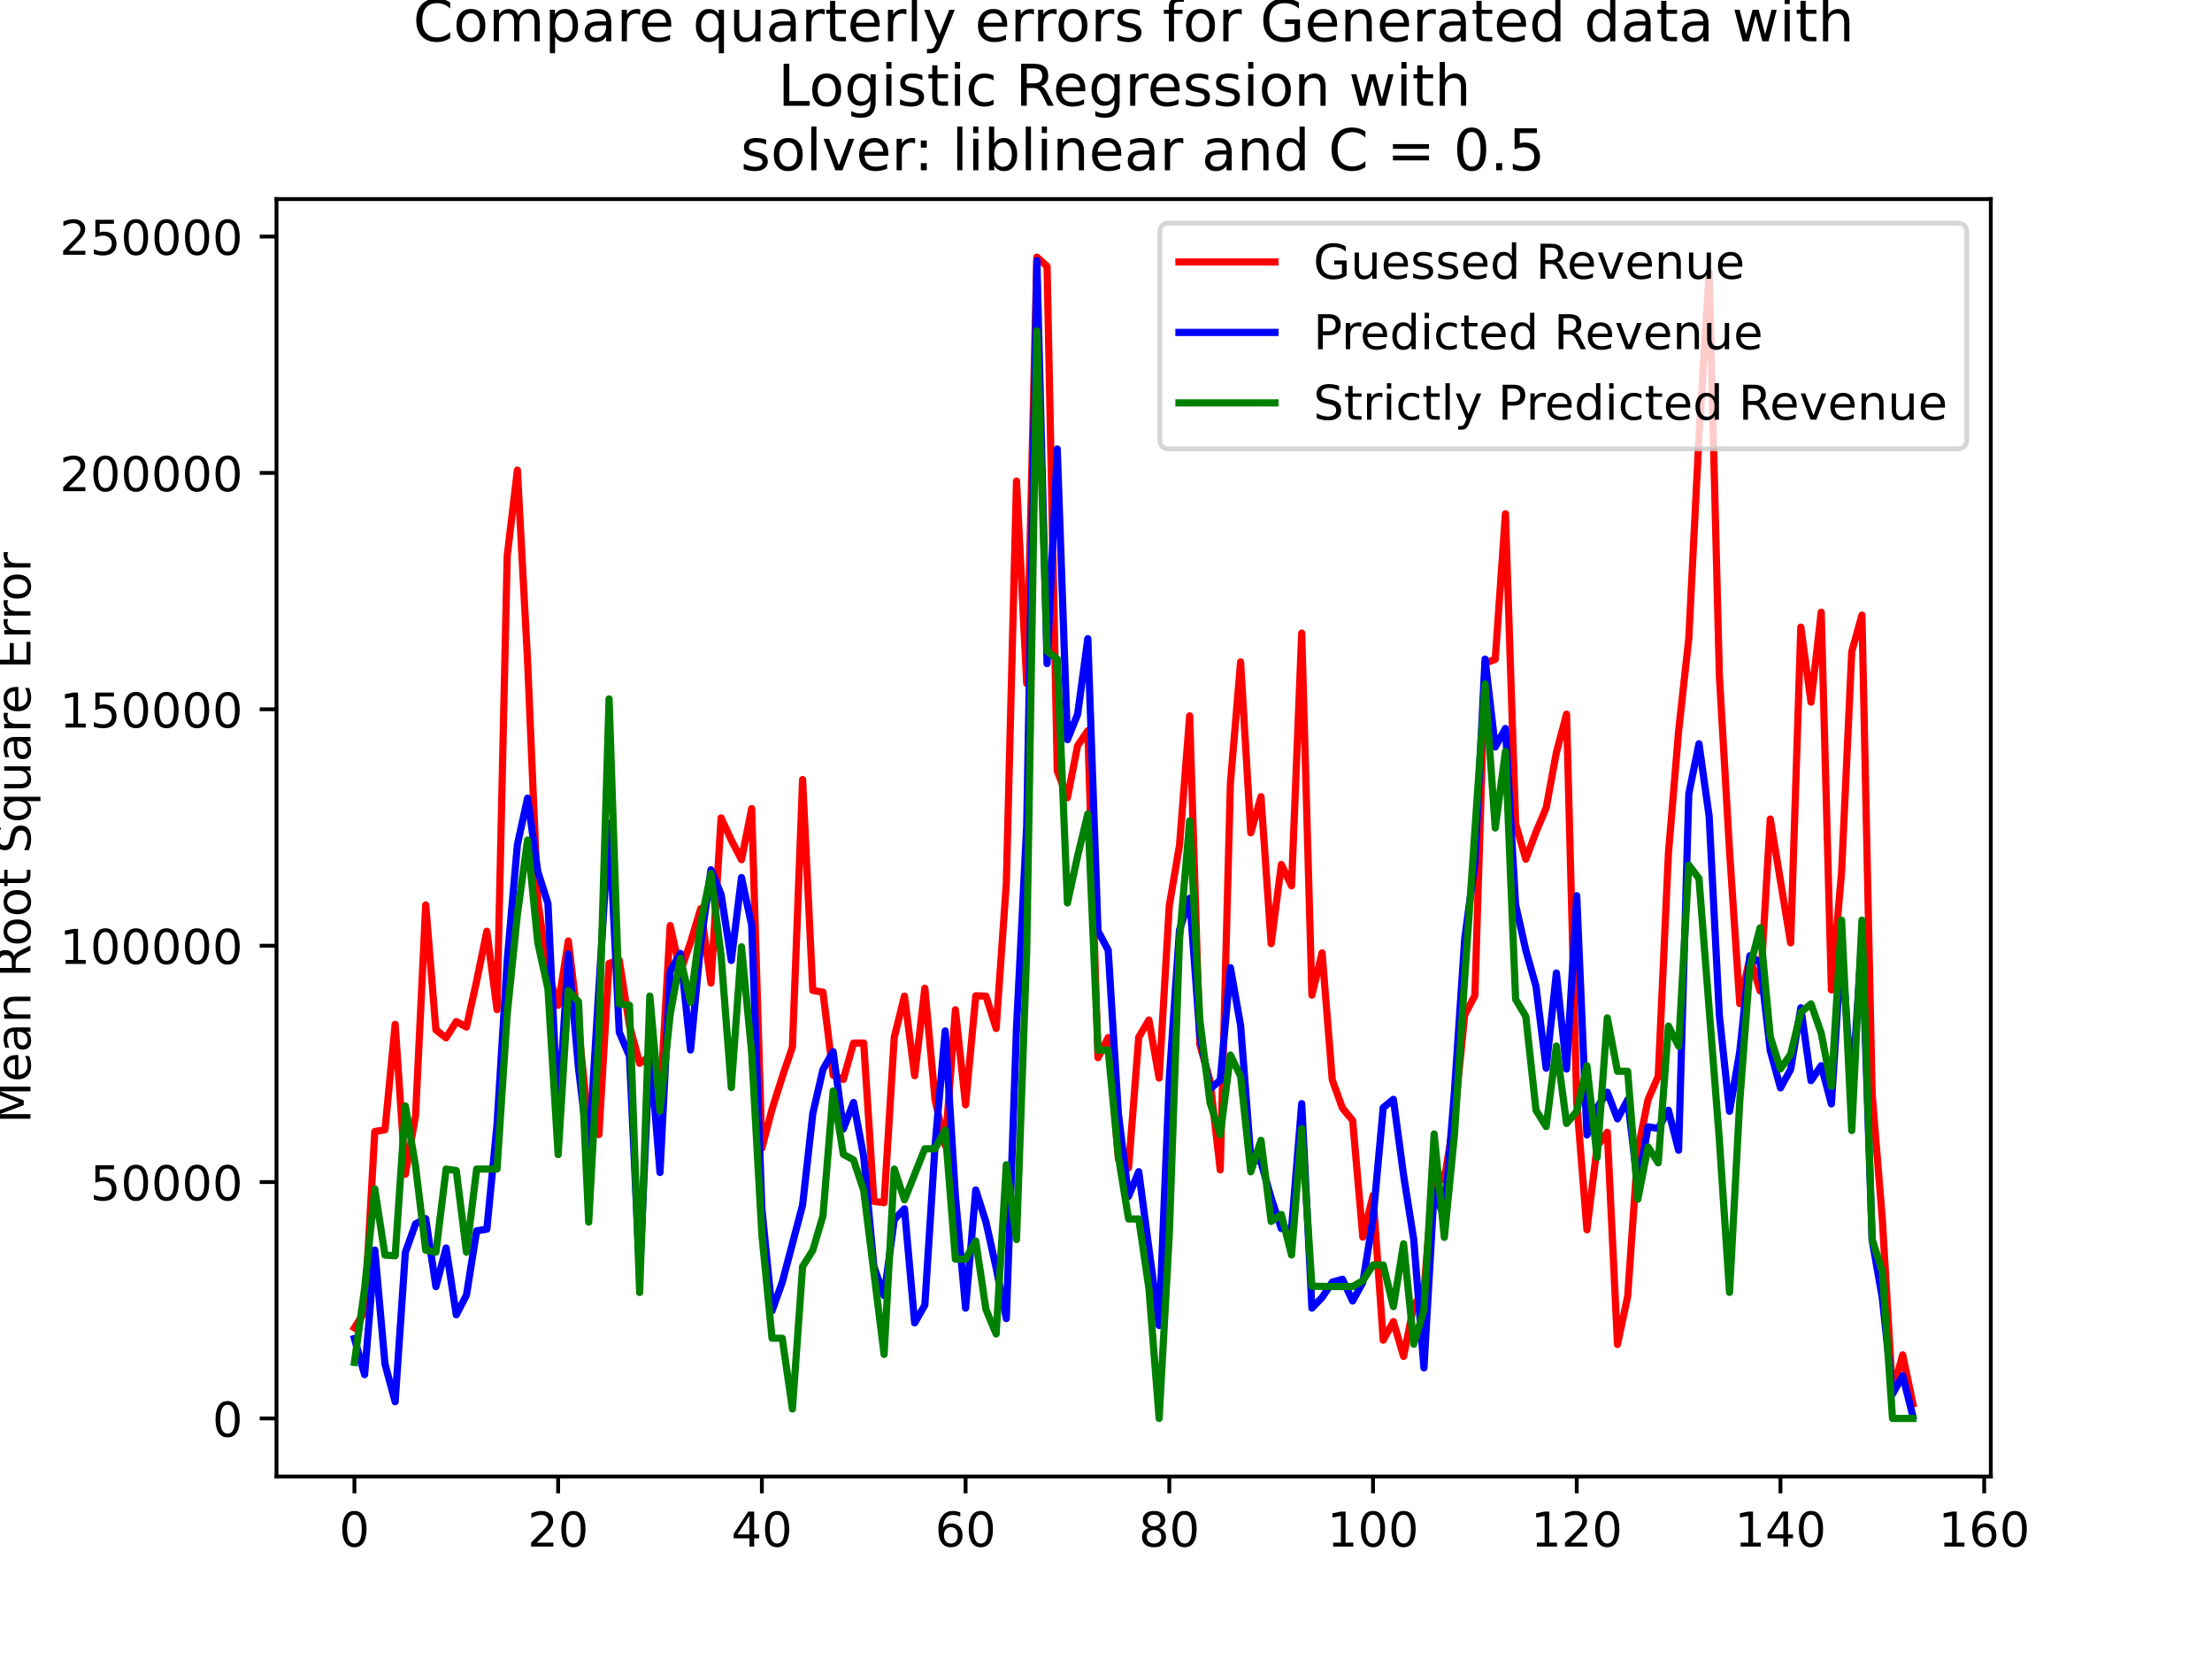 <?xml version="1.0" encoding="utf-8" standalone="no"?>
<!DOCTYPE svg PUBLIC "-//W3C//DTD SVG 1.1//EN"
  "http://www.w3.org/Graphics/SVG/1.1/DTD/svg11.dtd">
<!-- Created with matplotlib (https://matplotlib.org/) -->
<svg height="345.6pt" version="1.1" viewBox="0 0 460.8 345.6" width="460.8pt" xmlns="http://www.w3.org/2000/svg" xmlns:xlink="http://www.w3.org/1999/xlink">
 <defs>
  <style type="text/css">
*{stroke-linecap:butt;stroke-linejoin:round;}
  </style>
 </defs>
 <g id="figure_1">
  <g id="patch_1">
   <path d="M 0 345.6 
L 460.8 345.6 
L 460.8 0 
L 0 0 
z
" style="fill:#ffffff;"/>
  </g>
  <g id="axes_1">
   <g id="patch_2">
    <path d="M 57.6 307.584 
L 414.72 307.584 
L 414.72 41.472 
L 57.6 41.472 
z
" style="fill:#ffffff;"/>
   </g>
   <g id="matplotlib.axis_1">
    <g id="xtick_1">
     <g id="line2d_1">
      <defs>
       <path d="M 0 0 
L 0 3.5 
" id="mf8d9dbe7d7" style="stroke:#000000;stroke-width:0.8;"/>
      </defs>
      <g>
       <use style="stroke:#000000;stroke-width:0.8;" x="73.833" xlink:href="#mf8d9dbe7d7" y="307.584"/>
      </g>
     </g>
     <g id="text_1">
      <!-- 0 -->
      <defs>
       <path d="M 31.781 66.406 
Q 24.172 66.406 20.328 58.906 
Q 16.5 51.422 16.5 36.375 
Q 16.5 21.391 20.328 13.891 
Q 24.172 6.391 31.781 6.391 
Q 39.453 6.391 43.281 13.891 
Q 47.125 21.391 47.125 36.375 
Q 47.125 51.422 43.281 58.906 
Q 39.453 66.406 31.781 66.406 
z
M 31.781 74.219 
Q 44.047 74.219 50.516 64.516 
Q 56.984 54.828 56.984 36.375 
Q 56.984 17.969 50.516 8.266 
Q 44.047 -1.422 31.781 -1.422 
Q 19.531 -1.422 13.062 8.266 
Q 6.594 17.969 6.594 36.375 
Q 6.594 54.828 13.062 64.516 
Q 19.531 74.219 31.781 74.219 
z
" id="DejaVuSans-48"/>
      </defs>
      <g transform="translate(70.651 322.182)scale(0.1 -0.1)">
       <use xlink:href="#DejaVuSans-48"/>
      </g>
     </g>
    </g>
    <g id="xtick_2">
     <g id="line2d_2">
      <g>
       <use style="stroke:#000000;stroke-width:0.8;" x="116.271" xlink:href="#mf8d9dbe7d7" y="307.584"/>
      </g>
     </g>
     <g id="text_2">
      <!-- 20 -->
      <defs>
       <path d="M 19.188 8.297 
L 53.609 8.297 
L 53.609 0 
L 7.328 0 
L 7.328 8.297 
Q 12.938 14.109 22.625 23.891 
Q 32.328 33.688 34.812 36.531 
Q 39.547 41.844 41.422 45.531 
Q 43.312 49.219 43.312 52.781 
Q 43.312 58.594 39.234 62.25 
Q 35.156 65.922 28.609 65.922 
Q 23.969 65.922 18.812 64.312 
Q 13.672 62.703 7.812 59.422 
L 7.812 69.391 
Q 13.766 71.781 18.938 73 
Q 24.125 74.219 28.422 74.219 
Q 39.75 74.219 46.484 68.547 
Q 53.219 62.891 53.219 53.422 
Q 53.219 48.922 51.531 44.891 
Q 49.859 40.875 45.406 35.406 
Q 44.188 33.984 37.641 27.219 
Q 31.109 20.453 19.188 8.297 
z
" id="DejaVuSans-50"/>
      </defs>
      <g transform="translate(109.909 322.182)scale(0.1 -0.1)">
       <use xlink:href="#DejaVuSans-50"/>
       <use x="63.623" xlink:href="#DejaVuSans-48"/>
      </g>
     </g>
    </g>
    <g id="xtick_3">
     <g id="line2d_3">
      <g>
       <use style="stroke:#000000;stroke-width:0.8;" x="158.71" xlink:href="#mf8d9dbe7d7" y="307.584"/>
      </g>
     </g>
     <g id="text_3">
      <!-- 40 -->
      <defs>
       <path d="M 37.797 64.312 
L 12.891 25.391 
L 37.797 25.391 
z
M 35.203 72.906 
L 47.609 72.906 
L 47.609 25.391 
L 58.016 25.391 
L 58.016 17.188 
L 47.609 17.188 
L 47.609 0 
L 37.797 0 
L 37.797 17.188 
L 4.891 17.188 
L 4.891 26.703 
z
" id="DejaVuSans-52"/>
      </defs>
      <g transform="translate(152.347 322.182)scale(0.1 -0.1)">
       <use xlink:href="#DejaVuSans-52"/>
       <use x="63.623" xlink:href="#DejaVuSans-48"/>
      </g>
     </g>
    </g>
    <g id="xtick_4">
     <g id="line2d_4">
      <g>
       <use style="stroke:#000000;stroke-width:0.8;" x="201.148" xlink:href="#mf8d9dbe7d7" y="307.584"/>
      </g>
     </g>
     <g id="text_4">
      <!-- 60 -->
      <defs>
       <path d="M 33.016 40.375 
Q 26.375 40.375 22.484 35.828 
Q 18.609 31.297 18.609 23.391 
Q 18.609 15.531 22.484 10.953 
Q 26.375 6.391 33.016 6.391 
Q 39.656 6.391 43.531 10.953 
Q 47.406 15.531 47.406 23.391 
Q 47.406 31.297 43.531 35.828 
Q 39.656 40.375 33.016 40.375 
z
M 52.594 71.297 
L 52.594 62.312 
Q 48.875 64.062 45.094 64.984 
Q 41.312 65.922 37.594 65.922 
Q 27.828 65.922 22.672 59.328 
Q 17.531 52.734 16.797 39.406 
Q 19.672 43.656 24.016 45.922 
Q 28.375 48.188 33.594 48.188 
Q 44.578 48.188 50.953 41.516 
Q 57.328 34.859 57.328 23.391 
Q 57.328 12.156 50.688 5.359 
Q 44.047 -1.422 33.016 -1.422 
Q 20.359 -1.422 13.672 8.266 
Q 6.984 17.969 6.984 36.375 
Q 6.984 53.656 15.188 63.938 
Q 23.391 74.219 37.203 74.219 
Q 40.922 74.219 44.703 73.484 
Q 48.484 72.75 52.594 71.297 
z
" id="DejaVuSans-54"/>
      </defs>
      <g transform="translate(194.786 322.182)scale(0.1 -0.1)">
       <use xlink:href="#DejaVuSans-54"/>
       <use x="63.623" xlink:href="#DejaVuSans-48"/>
      </g>
     </g>
    </g>
    <g id="xtick_5">
     <g id="line2d_5">
      <g>
       <use style="stroke:#000000;stroke-width:0.8;" x="243.587" xlink:href="#mf8d9dbe7d7" y="307.584"/>
      </g>
     </g>
     <g id="text_5">
      <!-- 80 -->
      <defs>
       <path d="M 31.781 34.625 
Q 24.75 34.625 20.719 30.859 
Q 16.703 27.094 16.703 20.516 
Q 16.703 13.922 20.719 10.156 
Q 24.75 6.391 31.781 6.391 
Q 38.812 6.391 42.859 10.172 
Q 46.922 13.969 46.922 20.516 
Q 46.922 27.094 42.891 30.859 
Q 38.875 34.625 31.781 34.625 
z
M 21.922 38.812 
Q 15.578 40.375 12.031 44.719 
Q 8.5 49.078 8.5 55.328 
Q 8.5 64.062 14.719 69.141 
Q 20.953 74.219 31.781 74.219 
Q 42.672 74.219 48.875 69.141 
Q 55.078 64.062 55.078 55.328 
Q 55.078 49.078 51.531 44.719 
Q 48 40.375 41.703 38.812 
Q 48.828 37.156 52.797 32.312 
Q 56.781 27.484 56.781 20.516 
Q 56.781 9.906 50.312 4.234 
Q 43.844 -1.422 31.781 -1.422 
Q 19.734 -1.422 13.25 4.234 
Q 6.781 9.906 6.781 20.516 
Q 6.781 27.484 10.781 32.312 
Q 14.797 37.156 21.922 38.812 
z
M 18.312 54.391 
Q 18.312 48.734 21.844 45.562 
Q 25.391 42.391 31.781 42.391 
Q 38.141 42.391 41.719 45.562 
Q 45.312 48.734 45.312 54.391 
Q 45.312 60.062 41.719 63.234 
Q 38.141 66.406 31.781 66.406 
Q 25.391 66.406 21.844 63.234 
Q 18.312 60.062 18.312 54.391 
z
" id="DejaVuSans-56"/>
      </defs>
      <g transform="translate(237.224 322.182)scale(0.1 -0.1)">
       <use xlink:href="#DejaVuSans-56"/>
       <use x="63.623" xlink:href="#DejaVuSans-48"/>
      </g>
     </g>
    </g>
    <g id="xtick_6">
     <g id="line2d_6">
      <g>
       <use style="stroke:#000000;stroke-width:0.8;" x="286.025" xlink:href="#mf8d9dbe7d7" y="307.584"/>
      </g>
     </g>
     <g id="text_6">
      <!-- 100 -->
      <defs>
       <path d="M 12.406 8.297 
L 28.516 8.297 
L 28.516 63.922 
L 10.984 60.406 
L 10.984 69.391 
L 28.422 72.906 
L 38.281 72.906 
L 38.281 8.297 
L 54.391 8.297 
L 54.391 0 
L 12.406 0 
z
" id="DejaVuSans-49"/>
      </defs>
      <g transform="translate(276.481 322.182)scale(0.1 -0.1)">
       <use xlink:href="#DejaVuSans-49"/>
       <use x="63.623" xlink:href="#DejaVuSans-48"/>
       <use x="127.246" xlink:href="#DejaVuSans-48"/>
      </g>
     </g>
    </g>
    <g id="xtick_7">
     <g id="line2d_7">
      <g>
       <use style="stroke:#000000;stroke-width:0.8;" x="328.464" xlink:href="#mf8d9dbe7d7" y="307.584"/>
      </g>
     </g>
     <g id="text_7">
      <!-- 120 -->
      <g transform="translate(318.92 322.182)scale(0.1 -0.1)">
       <use xlink:href="#DejaVuSans-49"/>
       <use x="63.623" xlink:href="#DejaVuSans-50"/>
       <use x="127.246" xlink:href="#DejaVuSans-48"/>
      </g>
     </g>
    </g>
    <g id="xtick_8">
     <g id="line2d_8">
      <g>
       <use style="stroke:#000000;stroke-width:0.8;" x="370.902" xlink:href="#mf8d9dbe7d7" y="307.584"/>
      </g>
     </g>
     <g id="text_8">
      <!-- 140 -->
      <g transform="translate(361.358 322.182)scale(0.1 -0.1)">
       <use xlink:href="#DejaVuSans-49"/>
       <use x="63.623" xlink:href="#DejaVuSans-52"/>
       <use x="127.246" xlink:href="#DejaVuSans-48"/>
      </g>
     </g>
    </g>
    <g id="xtick_9">
     <g id="line2d_9">
      <g>
       <use style="stroke:#000000;stroke-width:0.8;" x="413.341" xlink:href="#mf8d9dbe7d7" y="307.584"/>
      </g>
     </g>
     <g id="text_9">
      <!-- 160 -->
      <g transform="translate(403.797 322.182)scale(0.1 -0.1)">
       <use xlink:href="#DejaVuSans-49"/>
       <use x="63.623" xlink:href="#DejaVuSans-54"/>
       <use x="127.246" xlink:href="#DejaVuSans-48"/>
      </g>
     </g>
    </g>
   </g>
   <g id="matplotlib.axis_2">
    <g id="ytick_1">
     <g id="line2d_10">
      <defs>
       <path d="M 0 0 
L -3.5 0 
" id="m0da52c4190" style="stroke:#000000;stroke-width:0.8;"/>
      </defs>
      <g>
       <use style="stroke:#000000;stroke-width:0.8;" x="57.6" xlink:href="#m0da52c4190" y="295.488"/>
      </g>
     </g>
     <g id="text_10">
      <!-- 0 -->
      <g transform="translate(44.237 299.287)scale(0.1 -0.1)">
       <use xlink:href="#DejaVuSans-48"/>
      </g>
     </g>
    </g>
    <g id="ytick_2">
     <g id="line2d_11">
      <g>
       <use style="stroke:#000000;stroke-width:0.8;" x="57.6" xlink:href="#m0da52c4190" y="246.246"/>
      </g>
     </g>
     <g id="text_11">
      <!-- 50000 -->
      <defs>
       <path d="M 10.797 72.906 
L 49.516 72.906 
L 49.516 64.594 
L 19.828 64.594 
L 19.828 46.734 
Q 21.969 47.469 24.109 47.828 
Q 26.266 48.188 28.422 48.188 
Q 40.625 48.188 47.75 41.5 
Q 54.891 34.812 54.891 23.391 
Q 54.891 11.625 47.562 5.094 
Q 40.234 -1.422 26.906 -1.422 
Q 22.312 -1.422 17.547 -0.641 
Q 12.797 0.141 7.719 1.703 
L 7.719 11.625 
Q 12.109 9.234 16.797 8.062 
Q 21.484 6.891 26.703 6.891 
Q 35.156 6.891 40.078 11.328 
Q 45.016 15.766 45.016 23.391 
Q 45.016 31 40.078 35.438 
Q 35.156 39.891 26.703 39.891 
Q 22.75 39.891 18.812 39.016 
Q 14.891 38.141 10.797 36.281 
z
" id="DejaVuSans-53"/>
      </defs>
      <g transform="translate(18.788 250.045)scale(0.1 -0.1)">
       <use xlink:href="#DejaVuSans-53"/>
       <use x="63.623" xlink:href="#DejaVuSans-48"/>
       <use x="127.246" xlink:href="#DejaVuSans-48"/>
       <use x="190.869" xlink:href="#DejaVuSans-48"/>
       <use x="254.492" xlink:href="#DejaVuSans-48"/>
      </g>
     </g>
    </g>
    <g id="ytick_3">
     <g id="line2d_12">
      <g>
       <use style="stroke:#000000;stroke-width:0.8;" x="57.6" xlink:href="#m0da52c4190" y="197.003"/>
      </g>
     </g>
     <g id="text_12">
      <!-- 100000 -->
      <g transform="translate(12.425 200.803)scale(0.1 -0.1)">
       <use xlink:href="#DejaVuSans-49"/>
       <use x="63.623" xlink:href="#DejaVuSans-48"/>
       <use x="127.246" xlink:href="#DejaVuSans-48"/>
       <use x="190.869" xlink:href="#DejaVuSans-48"/>
       <use x="254.492" xlink:href="#DejaVuSans-48"/>
       <use x="318.115" xlink:href="#DejaVuSans-48"/>
      </g>
     </g>
    </g>
    <g id="ytick_4">
     <g id="line2d_13">
      <g>
       <use style="stroke:#000000;stroke-width:0.8;" x="57.6" xlink:href="#m0da52c4190" y="147.761"/>
      </g>
     </g>
     <g id="text_13">
      <!-- 150000 -->
      <g transform="translate(12.425 151.56)scale(0.1 -0.1)">
       <use xlink:href="#DejaVuSans-49"/>
       <use x="63.623" xlink:href="#DejaVuSans-53"/>
       <use x="127.246" xlink:href="#DejaVuSans-48"/>
       <use x="190.869" xlink:href="#DejaVuSans-48"/>
       <use x="254.492" xlink:href="#DejaVuSans-48"/>
       <use x="318.115" xlink:href="#DejaVuSans-48"/>
      </g>
     </g>
    </g>
    <g id="ytick_5">
     <g id="line2d_14">
      <g>
       <use style="stroke:#000000;stroke-width:0.8;" x="57.6" xlink:href="#m0da52c4190" y="98.519"/>
      </g>
     </g>
     <g id="text_14">
      <!-- 200000 -->
      <g transform="translate(12.425 102.318)scale(0.1 -0.1)">
       <use xlink:href="#DejaVuSans-50"/>
       <use x="63.623" xlink:href="#DejaVuSans-48"/>
       <use x="127.246" xlink:href="#DejaVuSans-48"/>
       <use x="190.869" xlink:href="#DejaVuSans-48"/>
       <use x="254.492" xlink:href="#DejaVuSans-48"/>
       <use x="318.115" xlink:href="#DejaVuSans-48"/>
      </g>
     </g>
    </g>
    <g id="ytick_6">
     <g id="line2d_15">
      <g>
       <use style="stroke:#000000;stroke-width:0.8;" x="57.6" xlink:href="#m0da52c4190" y="49.277"/>
      </g>
     </g>
     <g id="text_15">
      <!-- 250000 -->
      <g transform="translate(12.425 53.076)scale(0.1 -0.1)">
       <use xlink:href="#DejaVuSans-50"/>
       <use x="63.623" xlink:href="#DejaVuSans-53"/>
       <use x="127.246" xlink:href="#DejaVuSans-48"/>
       <use x="190.869" xlink:href="#DejaVuSans-48"/>
       <use x="254.492" xlink:href="#DejaVuSans-48"/>
       <use x="318.115" xlink:href="#DejaVuSans-48"/>
      </g>
     </g>
    </g>
    <g id="text_16">
     <!-- Mean Root Square Error -->
     <defs>
      <path d="M 9.812 72.906 
L 24.516 72.906 
L 43.109 23.297 
L 61.812 72.906 
L 76.516 72.906 
L 76.516 0 
L 66.891 0 
L 66.891 64.016 
L 48.094 14.016 
L 38.188 14.016 
L 19.391 64.016 
L 19.391 0 
L 9.812 0 
z
" id="DejaVuSans-77"/>
      <path d="M 56.203 29.594 
L 56.203 25.203 
L 14.891 25.203 
Q 15.484 15.922 20.484 11.062 
Q 25.484 6.203 34.422 6.203 
Q 39.594 6.203 44.453 7.469 
Q 49.312 8.734 54.109 11.281 
L 54.109 2.781 
Q 49.266 0.734 44.188 -0.344 
Q 39.109 -1.422 33.891 -1.422 
Q 20.797 -1.422 13.156 6.188 
Q 5.516 13.812 5.516 26.812 
Q 5.516 40.234 12.766 48.109 
Q 20.016 56 32.328 56 
Q 43.359 56 49.781 48.891 
Q 56.203 41.797 56.203 29.594 
z
M 47.219 32.234 
Q 47.125 39.594 43.094 43.984 
Q 39.062 48.391 32.422 48.391 
Q 24.906 48.391 20.391 44.141 
Q 15.875 39.891 15.188 32.172 
z
" id="DejaVuSans-101"/>
      <path d="M 34.281 27.484 
Q 23.391 27.484 19.188 25 
Q 14.984 22.516 14.984 16.5 
Q 14.984 11.719 18.141 8.906 
Q 21.297 6.109 26.703 6.109 
Q 34.188 6.109 38.703 11.406 
Q 43.219 16.703 43.219 25.484 
L 43.219 27.484 
z
M 52.203 31.203 
L 52.203 0 
L 43.219 0 
L 43.219 8.297 
Q 40.141 3.328 35.547 0.953 
Q 30.953 -1.422 24.312 -1.422 
Q 15.922 -1.422 10.953 3.297 
Q 6 8.016 6 15.922 
Q 6 25.141 12.172 29.828 
Q 18.359 34.516 30.609 34.516 
L 43.219 34.516 
L 43.219 35.406 
Q 43.219 41.609 39.141 45 
Q 35.062 48.391 27.688 48.391 
Q 23 48.391 18.547 47.266 
Q 14.109 46.141 10.016 43.891 
L 10.016 52.203 
Q 14.938 54.109 19.578 55.047 
Q 24.219 56 28.609 56 
Q 40.484 56 46.344 49.844 
Q 52.203 43.703 52.203 31.203 
z
" id="DejaVuSans-97"/>
      <path d="M 54.891 33.016 
L 54.891 0 
L 45.906 0 
L 45.906 32.719 
Q 45.906 40.484 42.875 44.328 
Q 39.844 48.188 33.797 48.188 
Q 26.516 48.188 22.312 43.547 
Q 18.109 38.922 18.109 30.906 
L 18.109 0 
L 9.078 0 
L 9.078 54.688 
L 18.109 54.688 
L 18.109 46.188 
Q 21.344 51.125 25.703 53.562 
Q 30.078 56 35.797 56 
Q 45.219 56 50.047 50.172 
Q 54.891 44.344 54.891 33.016 
z
" id="DejaVuSans-110"/>
      <path id="DejaVuSans-32"/>
      <path d="M 44.391 34.188 
Q 47.562 33.109 50.562 29.594 
Q 53.562 26.078 56.594 19.922 
L 66.609 0 
L 56 0 
L 46.688 18.703 
Q 43.062 26.031 39.672 28.422 
Q 36.281 30.812 30.422 30.812 
L 19.672 30.812 
L 19.672 0 
L 9.812 0 
L 9.812 72.906 
L 32.078 72.906 
Q 44.578 72.906 50.734 67.672 
Q 56.891 62.453 56.891 51.906 
Q 56.891 45.016 53.688 40.469 
Q 50.484 35.938 44.391 34.188 
z
M 19.672 64.797 
L 19.672 38.922 
L 32.078 38.922 
Q 39.203 38.922 42.844 42.219 
Q 46.484 45.516 46.484 51.906 
Q 46.484 58.297 42.844 61.547 
Q 39.203 64.797 32.078 64.797 
z
" id="DejaVuSans-82"/>
      <path d="M 30.609 48.391 
Q 23.391 48.391 19.188 42.75 
Q 14.984 37.109 14.984 27.297 
Q 14.984 17.484 19.156 11.844 
Q 23.344 6.203 30.609 6.203 
Q 37.797 6.203 41.984 11.859 
Q 46.188 17.531 46.188 27.297 
Q 46.188 37.016 41.984 42.703 
Q 37.797 48.391 30.609 48.391 
z
M 30.609 56 
Q 42.328 56 49.016 48.375 
Q 55.719 40.766 55.719 27.297 
Q 55.719 13.875 49.016 6.219 
Q 42.328 -1.422 30.609 -1.422 
Q 18.844 -1.422 12.172 6.219 
Q 5.516 13.875 5.516 27.297 
Q 5.516 40.766 12.172 48.375 
Q 18.844 56 30.609 56 
z
" id="DejaVuSans-111"/>
      <path d="M 18.312 70.219 
L 18.312 54.688 
L 36.812 54.688 
L 36.812 47.703 
L 18.312 47.703 
L 18.312 18.016 
Q 18.312 11.328 20.141 9.422 
Q 21.969 7.516 27.594 7.516 
L 36.812 7.516 
L 36.812 0 
L 27.594 0 
Q 17.188 0 13.234 3.875 
Q 9.281 7.766 9.281 18.016 
L 9.281 47.703 
L 2.688 47.703 
L 2.688 54.688 
L 9.281 54.688 
L 9.281 70.219 
z
" id="DejaVuSans-116"/>
      <path d="M 53.516 70.516 
L 53.516 60.891 
Q 47.906 63.578 42.922 64.891 
Q 37.938 66.219 33.297 66.219 
Q 25.25 66.219 20.875 63.094 
Q 16.5 59.969 16.5 54.203 
Q 16.5 49.359 19.406 46.891 
Q 22.312 44.438 30.422 42.922 
L 36.375 41.703 
Q 47.406 39.594 52.656 34.297 
Q 57.906 29 57.906 20.125 
Q 57.906 9.516 50.797 4.047 
Q 43.703 -1.422 29.984 -1.422 
Q 24.812 -1.422 18.969 -0.25 
Q 13.141 0.922 6.891 3.219 
L 6.891 13.375 
Q 12.891 10.016 18.656 8.297 
Q 24.422 6.594 29.984 6.594 
Q 38.422 6.594 43.016 9.906 
Q 47.609 13.234 47.609 19.391 
Q 47.609 24.75 44.312 27.781 
Q 41.016 30.812 33.5 32.328 
L 27.484 33.5 
Q 16.453 35.688 11.516 40.375 
Q 6.594 45.062 6.594 53.422 
Q 6.594 63.094 13.406 68.656 
Q 20.219 74.219 32.172 74.219 
Q 37.312 74.219 42.625 73.281 
Q 47.953 72.359 53.516 70.516 
z
" id="DejaVuSans-83"/>
      <path d="M 14.797 27.297 
Q 14.797 17.391 18.875 11.75 
Q 22.953 6.109 30.078 6.109 
Q 37.203 6.109 41.297 11.75 
Q 45.406 17.391 45.406 27.297 
Q 45.406 37.203 41.297 42.844 
Q 37.203 48.484 30.078 48.484 
Q 22.953 48.484 18.875 42.844 
Q 14.797 37.203 14.797 27.297 
z
M 45.406 8.203 
Q 42.578 3.328 38.25 0.953 
Q 33.938 -1.422 27.875 -1.422 
Q 17.969 -1.422 11.734 6.484 
Q 5.516 14.406 5.516 27.297 
Q 5.516 40.188 11.734 48.094 
Q 17.969 56 27.875 56 
Q 33.938 56 38.25 53.625 
Q 42.578 51.266 45.406 46.391 
L 45.406 54.688 
L 54.391 54.688 
L 54.391 -20.797 
L 45.406 -20.797 
z
" id="DejaVuSans-113"/>
      <path d="M 8.5 21.578 
L 8.5 54.688 
L 17.484 54.688 
L 17.484 21.922 
Q 17.484 14.156 20.5 10.266 
Q 23.531 6.391 29.594 6.391 
Q 36.859 6.391 41.078 11.031 
Q 45.312 15.672 45.312 23.688 
L 45.312 54.688 
L 54.297 54.688 
L 54.297 0 
L 45.312 0 
L 45.312 8.406 
Q 42.047 3.422 37.719 1 
Q 33.406 -1.422 27.688 -1.422 
Q 18.266 -1.422 13.375 4.438 
Q 8.5 10.297 8.5 21.578 
z
M 31.109 56 
z
" id="DejaVuSans-117"/>
      <path d="M 41.109 46.297 
Q 39.594 47.172 37.812 47.578 
Q 36.031 48 33.891 48 
Q 26.266 48 22.188 43.047 
Q 18.109 38.094 18.109 28.812 
L 18.109 0 
L 9.078 0 
L 9.078 54.688 
L 18.109 54.688 
L 18.109 46.188 
Q 20.953 51.172 25.484 53.578 
Q 30.031 56 36.531 56 
Q 37.453 56 38.578 55.875 
Q 39.703 55.766 41.062 55.516 
z
" id="DejaVuSans-114"/>
      <path d="M 9.812 72.906 
L 55.906 72.906 
L 55.906 64.594 
L 19.672 64.594 
L 19.672 43.016 
L 54.391 43.016 
L 54.391 34.719 
L 19.672 34.719 
L 19.672 8.297 
L 56.781 8.297 
L 56.781 0 
L 9.812 0 
z
" id="DejaVuSans-69"/>
     </defs>
     <g transform="translate(6.345 234.033)rotate(-90)scale(0.1 -0.1)">
      <use xlink:href="#DejaVuSans-77"/>
      <use x="86.279" xlink:href="#DejaVuSans-101"/>
      <use x="147.803" xlink:href="#DejaVuSans-97"/>
      <use x="209.082" xlink:href="#DejaVuSans-110"/>
      <use x="272.461" xlink:href="#DejaVuSans-32"/>
      <use x="304.248" xlink:href="#DejaVuSans-82"/>
      <use x="369.23" xlink:href="#DejaVuSans-111"/>
      <use x="430.412" xlink:href="#DejaVuSans-111"/>
      <use x="491.594" xlink:href="#DejaVuSans-116"/>
      <use x="530.803" xlink:href="#DejaVuSans-32"/>
      <use x="562.59" xlink:href="#DejaVuSans-83"/>
      <use x="626.066" xlink:href="#DejaVuSans-113"/>
      <use x="689.543" xlink:href="#DejaVuSans-117"/>
      <use x="752.922" xlink:href="#DejaVuSans-97"/>
      <use x="814.201" xlink:href="#DejaVuSans-114"/>
      <use x="853.064" xlink:href="#DejaVuSans-101"/>
      <use x="914.588" xlink:href="#DejaVuSans-32"/>
      <use x="946.375" xlink:href="#DejaVuSans-69"/>
      <use x="1009.559" xlink:href="#DejaVuSans-114"/>
      <use x="1048.922" xlink:href="#DejaVuSans-114"/>
      <use x="1087.785" xlink:href="#DejaVuSans-111"/>
      <use x="1148.967" xlink:href="#DejaVuSans-114"/>
     </g>
    </g>
   </g>
   <g id="line2d_16">
    <path clip-path="url(#p87fc997dcc)" d="M 73.833 276.618 
L 75.955 273.265 
L 78.077 235.718 
L 80.199 235.348 
L 82.32 213.386 
L 84.442 244.621 
L 86.564 232.482 
L 88.686 188.514 
L 90.808 214.547 
L 92.93 216.208 
L 95.052 212.813 
L 97.174 213.954 
L 99.296 204.343 
L 101.418 194.005 
L 103.54 210.333 
L 105.662 115.783 
L 107.784 97.943 
L 109.905 137.713 
L 112.027 187.593 
L 114.149 202.701 
L 116.271 209.417 
L 118.393 196.017 
L 120.515 213.846 
L 122.637 235.032 
L 124.759 236.353 
L 126.881 200.692 
L 129.003 200.032 
L 131.125 213.611 
L 133.247 221.509 
L 135.369 220.078 
L 137.49 229.787 
L 139.612 192.818 
L 141.734 202.415 
L 143.856 196.294 
L 145.978 189.271 
L 148.1 204.787 
L 150.222 170.368 
L 152.344 175.002 
L 154.466 179.092 
L 156.588 168.445 
L 158.71 239.187 
L 160.832 231.076 
L 162.954 224.361 
L 165.076 218.115 
L 167.197 162.394 
L 169.319 206.325 
L 171.441 206.688 
L 173.563 223.99 
L 175.685 224.865 
L 177.807 217.29 
L 179.929 217.275 
L 182.051 250.272 
L 184.173 250.535 
L 186.295 216.075 
L 188.417 207.502 
L 190.539 224.089 
L 192.661 205.865 
L 194.782 229.048 
L 196.904 238.653 
L 199.026 210.345 
L 201.148 230.16 
L 203.27 207.443 
L 205.392 207.512 
L 207.514 214.245 
L 209.636 184 
L 211.758 100.203 
L 213.88 142.354 
L 216.002 53.568 
L 218.124 55.481 
L 220.246 160.591 
L 222.367 166.181 
L 224.489 155.325 
L 226.611 152.229 
L 228.733 220.326 
L 230.855 216.142 
L 232.977 241.461 
L 235.099 243.283 
L 237.221 216.06 
L 239.343 212.485 
L 241.465 224.586 
L 243.587 188.64 
L 245.709 176.117 
L 247.831 149.123 
L 249.953 217.603 
L 252.074 225.177 
L 254.196 243.706 
L 256.318 163.139 
L 258.44 137.89 
L 260.562 173.49 
L 262.684 165.969 
L 264.806 196.582 
L 266.928 180.082 
L 269.05 184.541 
L 271.172 131.884 
L 273.294 207.303 
L 275.416 198.499 
L 277.538 224.963 
L 279.659 230.848 
L 281.781 233.405 
L 283.903 257.721 
L 286.025 249.043 
L 288.147 279.19 
L 290.269 275.316 
L 292.391 282.567 
L 294.513 271.98 
L 296.635 268.881 
L 298.757 243.373 
L 300.879 245.793 
L 303.001 232.555 
L 305.123 211.43 
L 307.244 207.39 
L 309.366 138.115 
L 311.488 137.368 
L 313.61 107.025 
L 315.732 171.603 
L 317.854 178.991 
L 319.976 173.341 
L 322.098 168.292 
L 324.22 156.764 
L 326.342 148.771 
L 328.464 229.649 
L 330.586 256.181 
L 332.708 238.822 
L 334.83 235.875 
L 336.951 280.078 
L 339.073 270.054 
L 341.195 239.577 
L 343.317 229.08 
L 345.439 224.195 
L 347.561 177.847 
L 349.683 152.351 
L 351.805 133.013 
L 353.927 90.97 
L 356.049 56.66 
L 358.171 140.631 
L 360.293 177.223 
L 362.415 209.071 
L 364.536 199.526 
L 366.658 206.42 
L 368.78 170.618 
L 373.024 196.413 
L 375.146 130.64 
L 377.268 146.269 
L 379.39 127.529 
L 381.512 206.223 
L 383.634 181.704 
L 385.756 135.761 
L 387.878 128.143 
L 390 227.832 
L 392.121 253.98 
L 394.243 290.055 
L 396.365 282.242 
L 398.487 292.435 
L 398.487 292.435 
" style="fill:none;stroke:#ff0000;stroke-linecap:square;stroke-width:1.5;"/>
   </g>
   <g id="line2d_17">
    <path clip-path="url(#p87fc997dcc)" d="M 73.833 278.834 
L 75.955 286.361 
L 78.077 260.405 
L 80.199 284.134 
L 82.32 292.003 
L 84.442 260.906 
L 86.564 254.949 
L 88.686 253.867 
L 90.808 268.033 
L 92.93 259.984 
L 95.052 273.899 
L 97.174 269.772 
L 99.296 256.41 
L 101.418 256.059 
L 103.54 234.277 
L 105.662 200.1 
L 107.784 175.937 
L 109.905 166.263 
L 112.027 181.521 
L 114.149 188.22 
L 116.271 233.022 
L 118.393 198.763 
L 120.515 222.544 
L 122.637 240.34 
L 126.881 171.507 
L 129.003 215.026 
L 131.125 219.985 
L 133.247 265.54 
L 135.369 218.146 
L 137.49 244.25 
L 139.612 202.303 
L 141.734 198.615 
L 143.856 218.734 
L 145.978 196.522 
L 148.1 181.189 
L 150.222 186.34 
L 152.344 200.08 
L 154.466 182.815 
L 156.588 192.721 
L 158.71 251.738 
L 160.832 273.076 
L 162.954 267.132 
L 167.197 251.022 
L 169.319 231.985 
L 171.441 222.768 
L 173.563 219.074 
L 175.685 235.178 
L 177.807 229.667 
L 179.929 240.959 
L 182.051 263.905 
L 184.173 269.899 
L 186.295 254.057 
L 188.417 251.824 
L 190.539 275.583 
L 192.661 271.88 
L 194.782 238.691 
L 196.904 214.759 
L 199.026 249.118 
L 201.148 272.511 
L 203.27 247.895 
L 205.392 254.576 
L 207.514 264.112 
L 209.636 274.681 
L 211.758 214.052 
L 213.88 172.044 
L 216.002 54.289 
L 218.124 138.247 
L 220.246 93.529 
L 222.367 154.087 
L 224.489 148.802 
L 226.611 133.048 
L 228.733 193.952 
L 230.855 197.935 
L 232.977 231.989 
L 235.099 249.228 
L 237.221 244.085 
L 241.465 276.129 
L 243.587 224.634 
L 245.709 193.753 
L 247.831 187.117 
L 249.953 215.786 
L 252.074 226.852 
L 254.196 225.026 
L 256.318 201.581 
L 258.44 213.619 
L 260.562 241.099 
L 262.684 242.07 
L 264.806 249.574 
L 266.928 255.936 
L 269.05 255.97 
L 271.172 229.902 
L 273.294 272.508 
L 275.416 270.285 
L 277.538 267.091 
L 279.659 266.486 
L 281.781 271.022 
L 283.903 267.133 
L 286.025 253.951 
L 288.147 230.752 
L 290.269 229.011 
L 292.391 244.829 
L 294.513 258.273 
L 296.635 284.955 
L 298.757 248.096 
L 300.879 253.633 
L 303.001 227.166 
L 305.123 195.62 
L 307.244 179.734 
L 309.366 137.302 
L 311.488 155.61 
L 313.61 151.754 
L 315.732 188.488 
L 317.854 197.934 
L 319.976 205.476 
L 322.098 222.53 
L 324.22 202.687 
L 326.342 222.704 
L 328.464 186.587 
L 330.586 236.43 
L 332.708 230.732 
L 334.83 227.531 
L 336.951 233.079 
L 339.073 229.119 
L 341.195 247.083 
L 343.317 234.734 
L 345.439 235.059 
L 347.561 231.289 
L 349.683 239.605 
L 351.805 165.378 
L 353.927 154.942 
L 356.049 170.059 
L 358.171 211.492 
L 360.293 231.501 
L 362.415 219.137 
L 364.536 199.084 
L 366.658 200.532 
L 368.78 218.854 
L 370.902 226.631 
L 373.024 222.782 
L 375.146 209.941 
L 377.268 225.12 
L 379.39 221.999 
L 381.512 229.966 
L 383.634 196.848 
L 385.756 227.747 
L 387.878 195.433 
L 390 258.321 
L 392.121 270.411 
L 394.243 290.423 
L 396.365 286.59 
L 398.487 295.009 
L 398.487 295.009 
" style="fill:none;stroke:#0000ff;stroke-linecap:square;stroke-width:1.5;"/>
   </g>
   <g id="line2d_18">
    <path clip-path="url(#p87fc997dcc)" d="M 73.833 283.818 
L 75.955 268.405 
L 78.077 247.674 
L 80.199 261.462 
L 82.32 261.609 
L 84.442 230.39 
L 86.564 242.897 
L 88.686 260.427 
L 90.808 260.854 
L 92.93 243.537 
L 95.052 243.849 
L 97.174 260.854 
L 99.296 243.537 
L 103.54 243.537 
L 105.662 211.185 
L 107.784 190.454 
L 109.905 174.992 
L 112.027 196.363 
L 114.149 206.015 
L 116.271 240.534 
L 118.393 206.359 
L 120.515 208.69 
L 122.637 254.584 
L 124.759 215.469 
L 126.881 145.594 
L 129.003 209.117 
L 131.125 209.412 
L 133.247 269.242 
L 135.369 207.492 
L 137.49 231.44 
L 139.612 211.349 
L 141.734 199.63 
L 143.856 208.822 
L 145.978 192.21 
L 148.1 181.968 
L 150.222 199.17 
L 152.344 226.549 
L 154.466 197.233 
L 156.588 219.327 
L 158.71 257.153 
L 160.832 278.778 
L 162.954 278.778 
L 165.076 293.518 
L 167.197 263.842 
L 169.319 260.46 
L 171.441 253.271 
L 173.563 227.271 
L 175.685 240.468 
L 177.807 241.617 
L 179.929 248.051 
L 184.173 282.143 
L 186.295 243.537 
L 188.417 249.939 
L 192.661 239.303 
L 194.782 239.303 
L 196.904 235.412 
L 199.026 262.299 
L 201.148 262.299 
L 203.27 258.523 
L 205.392 272.771 
L 207.514 277.892 
L 209.636 242.635 
L 211.758 258.212 
L 213.88 198.251 
L 216.002 68.924 
L 218.124 135.648 
L 220.246 137.273 
L 222.367 188.107 
L 224.489 178.324 
L 226.611 169.559 
L 228.733 218.736 
L 230.855 218.736 
L 232.977 240.928 
L 235.099 253.928 
L 237.221 253.928 
L 239.343 268.405 
L 241.465 295.488 
L 243.587 257.177 
L 245.709 195.822 
L 247.831 171.003 
L 249.953 212.498 
L 252.074 229.7 
L 254.196 236.397 
L 256.318 219.786 
L 258.44 224.218 
L 260.562 244.112 
L 262.684 237.546 
L 264.806 254.453 
L 266.928 253.008 
L 269.05 261.437 
L 271.172 235.117 
L 273.294 267.945 
L 277.538 268.011 
L 281.781 268.011 
L 283.903 266.796 
L 286.025 263.513 
L 288.147 263.513 
L 290.269 272.196 
L 292.391 259.098 
L 294.513 280.026 
L 296.635 272.902 
L 298.757 236.233 
L 300.879 257.768 
L 303.001 236.233 
L 305.123 203.733 
L 309.366 142.476 
L 311.488 172.481 
L 313.61 156.526 
L 315.732 208.165 
L 317.854 211.743 
L 319.976 231.276 
L 322.098 234.69 
L 324.22 217.915 
L 326.342 234.034 
L 328.464 231.522 
L 330.586 222.018 
L 332.708 241.125 
L 334.83 212.039 
L 336.951 223.167 
L 339.073 223.167 
L 341.195 249.824 
L 343.317 238.925 
L 345.439 242.241 
L 347.561 213.746 
L 349.683 217.931 
L 351.805 180.212 
L 353.927 183.019 
L 358.171 237.415 
L 360.293 269.225 
L 362.415 229.536 
L 364.536 201.468 
L 366.658 193.294 
L 368.78 215.945 
L 370.902 222.675 
L 373.024 219.622 
L 375.146 210.89 
L 377.268 209.117 
L 379.39 215.223 
L 381.512 226.286 
L 383.634 191.685 
L 385.756 235.511 
L 387.878 191.685 
L 390 258.195 
L 392.121 264.826 
L 394.243 295.488 
L 398.487 295.488 
L 398.487 295.488 
" style="fill:none;stroke:#008000;stroke-linecap:square;stroke-width:1.5;"/>
   </g>
   <g id="patch_3">
    <path d="M 57.6 307.584 
L 57.6 41.472 
" style="fill:none;stroke:#000000;stroke-linecap:square;stroke-linejoin:miter;stroke-width:0.8;"/>
   </g>
   <g id="patch_4">
    <path d="M 414.72 307.584 
L 414.72 41.472 
" style="fill:none;stroke:#000000;stroke-linecap:square;stroke-linejoin:miter;stroke-width:0.8;"/>
   </g>
   <g id="patch_5">
    <path d="M 57.6 307.584 
L 414.72 307.584 
" style="fill:none;stroke:#000000;stroke-linecap:square;stroke-linejoin:miter;stroke-width:0.8;"/>
   </g>
   <g id="patch_6">
    <path d="M 57.6 41.472 
L 414.72 41.472 
" style="fill:none;stroke:#000000;stroke-linecap:square;stroke-linejoin:miter;stroke-width:0.8;"/>
   </g>
   <g id="text_17">
    <!-- Compare quarterly errors for Generated data with -->
    <defs>
     <path d="M 64.406 67.281 
L 64.406 56.891 
Q 59.422 61.531 53.781 63.812 
Q 48.141 66.109 41.797 66.109 
Q 29.297 66.109 22.656 58.469 
Q 16.016 50.828 16.016 36.375 
Q 16.016 21.969 22.656 14.328 
Q 29.297 6.688 41.797 6.688 
Q 48.141 6.688 53.781 8.984 
Q 59.422 11.281 64.406 15.922 
L 64.406 5.609 
Q 59.234 2.094 53.438 0.328 
Q 47.656 -1.422 41.219 -1.422 
Q 24.656 -1.422 15.125 8.703 
Q 5.609 18.844 5.609 36.375 
Q 5.609 53.953 15.125 64.078 
Q 24.656 74.219 41.219 74.219 
Q 47.75 74.219 53.531 72.484 
Q 59.328 70.75 64.406 67.281 
z
" id="DejaVuSans-67"/>
     <path d="M 52 44.188 
Q 55.375 50.25 60.062 53.125 
Q 64.75 56 71.094 56 
Q 79.641 56 84.281 50.016 
Q 88.922 44.047 88.922 33.016 
L 88.922 0 
L 79.891 0 
L 79.891 32.719 
Q 79.891 40.578 77.094 44.375 
Q 74.312 48.188 68.609 48.188 
Q 61.625 48.188 57.562 43.547 
Q 53.516 38.922 53.516 30.906 
L 53.516 0 
L 44.484 0 
L 44.484 32.719 
Q 44.484 40.625 41.703 44.406 
Q 38.922 48.188 33.109 48.188 
Q 26.219 48.188 22.156 43.531 
Q 18.109 38.875 18.109 30.906 
L 18.109 0 
L 9.078 0 
L 9.078 54.688 
L 18.109 54.688 
L 18.109 46.188 
Q 21.188 51.219 25.484 53.609 
Q 29.781 56 35.688 56 
Q 41.656 56 45.828 52.969 
Q 50 49.953 52 44.188 
z
" id="DejaVuSans-109"/>
     <path d="M 18.109 8.203 
L 18.109 -20.797 
L 9.078 -20.797 
L 9.078 54.688 
L 18.109 54.688 
L 18.109 46.391 
Q 20.953 51.266 25.266 53.625 
Q 29.594 56 35.594 56 
Q 45.562 56 51.781 48.094 
Q 58.016 40.188 58.016 27.297 
Q 58.016 14.406 51.781 6.484 
Q 45.562 -1.422 35.594 -1.422 
Q 29.594 -1.422 25.266 0.953 
Q 20.953 3.328 18.109 8.203 
z
M 48.688 27.297 
Q 48.688 37.203 44.609 42.844 
Q 40.531 48.484 33.406 48.484 
Q 26.266 48.484 22.188 42.844 
Q 18.109 37.203 18.109 27.297 
Q 18.109 17.391 22.188 11.75 
Q 26.266 6.109 33.406 6.109 
Q 40.531 6.109 44.609 11.75 
Q 48.688 17.391 48.688 27.297 
z
" id="DejaVuSans-112"/>
     <path d="M 9.422 75.984 
L 18.406 75.984 
L 18.406 0 
L 9.422 0 
z
" id="DejaVuSans-108"/>
     <path d="M 32.172 -5.078 
Q 28.375 -14.844 24.75 -17.812 
Q 21.141 -20.797 15.094 -20.797 
L 7.906 -20.797 
L 7.906 -13.281 
L 13.188 -13.281 
Q 16.891 -13.281 18.938 -11.516 
Q 21 -9.766 23.484 -3.219 
L 25.094 0.875 
L 2.984 54.688 
L 12.5 54.688 
L 29.594 11.922 
L 46.688 54.688 
L 56.203 54.688 
z
" id="DejaVuSans-121"/>
     <path d="M 44.281 53.078 
L 44.281 44.578 
Q 40.484 46.531 36.375 47.5 
Q 32.281 48.484 27.875 48.484 
Q 21.188 48.484 17.844 46.438 
Q 14.5 44.391 14.5 40.281 
Q 14.5 37.156 16.891 35.375 
Q 19.281 33.594 26.516 31.984 
L 29.594 31.297 
Q 39.156 29.25 43.188 25.516 
Q 47.219 21.781 47.219 15.094 
Q 47.219 7.469 41.188 3.016 
Q 35.156 -1.422 24.609 -1.422 
Q 20.219 -1.422 15.453 -0.562 
Q 10.688 0.297 5.422 2 
L 5.422 11.281 
Q 10.406 8.688 15.234 7.391 
Q 20.062 6.109 24.812 6.109 
Q 31.156 6.109 34.562 8.281 
Q 37.984 10.453 37.984 14.406 
Q 37.984 18.062 35.516 20.016 
Q 33.062 21.969 24.703 23.781 
L 21.578 24.516 
Q 13.234 26.266 9.516 29.906 
Q 5.812 33.547 5.812 39.891 
Q 5.812 47.609 11.281 51.797 
Q 16.75 56 26.812 56 
Q 31.781 56 36.172 55.266 
Q 40.578 54.547 44.281 53.078 
z
" id="DejaVuSans-115"/>
     <path d="M 37.109 75.984 
L 37.109 68.5 
L 28.516 68.5 
Q 23.688 68.5 21.797 66.547 
Q 19.922 64.594 19.922 59.516 
L 19.922 54.688 
L 34.719 54.688 
L 34.719 47.703 
L 19.922 47.703 
L 19.922 0 
L 10.891 0 
L 10.891 47.703 
L 2.297 47.703 
L 2.297 54.688 
L 10.891 54.688 
L 10.891 58.5 
Q 10.891 67.625 15.141 71.797 
Q 19.391 75.984 28.609 75.984 
z
" id="DejaVuSans-102"/>
     <path d="M 59.516 10.406 
L 59.516 29.984 
L 43.406 29.984 
L 43.406 38.094 
L 69.281 38.094 
L 69.281 6.781 
Q 63.578 2.734 56.688 0.656 
Q 49.812 -1.422 42 -1.422 
Q 24.906 -1.422 15.25 8.562 
Q 5.609 18.562 5.609 36.375 
Q 5.609 54.25 15.25 64.234 
Q 24.906 74.219 42 74.219 
Q 49.125 74.219 55.547 72.453 
Q 61.969 70.703 67.391 67.281 
L 67.391 56.781 
Q 61.922 61.422 55.766 63.766 
Q 49.609 66.109 42.828 66.109 
Q 29.438 66.109 22.719 58.641 
Q 16.016 51.172 16.016 36.375 
Q 16.016 21.625 22.719 14.156 
Q 29.438 6.688 42.828 6.688 
Q 48.047 6.688 52.141 7.594 
Q 56.25 8.5 59.516 10.406 
z
" id="DejaVuSans-71"/>
     <path d="M 45.406 46.391 
L 45.406 75.984 
L 54.391 75.984 
L 54.391 0 
L 45.406 0 
L 45.406 8.203 
Q 42.578 3.328 38.25 0.953 
Q 33.938 -1.422 27.875 -1.422 
Q 17.969 -1.422 11.734 6.484 
Q 5.516 14.406 5.516 27.297 
Q 5.516 40.188 11.734 48.094 
Q 17.969 56 27.875 56 
Q 33.938 56 38.25 53.625 
Q 42.578 51.266 45.406 46.391 
z
M 14.797 27.297 
Q 14.797 17.391 18.875 11.75 
Q 22.953 6.109 30.078 6.109 
Q 37.203 6.109 41.297 11.75 
Q 45.406 17.391 45.406 27.297 
Q 45.406 37.203 41.297 42.844 
Q 37.203 48.484 30.078 48.484 
Q 22.953 48.484 18.875 42.844 
Q 14.797 37.203 14.797 27.297 
z
" id="DejaVuSans-100"/>
     <path d="M 4.203 54.688 
L 13.188 54.688 
L 24.422 12.016 
L 35.594 54.688 
L 46.188 54.688 
L 57.422 12.016 
L 68.609 54.688 
L 77.594 54.688 
L 63.281 0 
L 52.688 0 
L 40.922 44.828 
L 29.109 0 
L 18.5 0 
z
" id="DejaVuSans-119"/>
     <path d="M 9.422 54.688 
L 18.406 54.688 
L 18.406 0 
L 9.422 0 
z
M 9.422 75.984 
L 18.406 75.984 
L 18.406 64.594 
L 9.422 64.594 
z
" id="DejaVuSans-105"/>
     <path d="M 54.891 33.016 
L 54.891 0 
L 45.906 0 
L 45.906 32.719 
Q 45.906 40.484 42.875 44.328 
Q 39.844 48.188 33.797 48.188 
Q 26.516 48.188 22.312 43.547 
Q 18.109 38.922 18.109 30.906 
L 18.109 0 
L 9.078 0 
L 9.078 75.984 
L 18.109 75.984 
L 18.109 46.188 
Q 21.344 51.125 25.703 53.562 
Q 30.078 56 35.797 56 
Q 45.219 56 50.047 50.172 
Q 54.891 44.344 54.891 33.016 
z
" id="DejaVuSans-104"/>
    </defs>
    <g transform="translate(86.047 8.597)scale(0.12 -0.12)">
     <use xlink:href="#DejaVuSans-67"/>
     <use x="69.824" xlink:href="#DejaVuSans-111"/>
     <use x="131.006" xlink:href="#DejaVuSans-109"/>
     <use x="228.418" xlink:href="#DejaVuSans-112"/>
     <use x="291.895" xlink:href="#DejaVuSans-97"/>
     <use x="353.174" xlink:href="#DejaVuSans-114"/>
     <use x="392.037" xlink:href="#DejaVuSans-101"/>
     <use x="453.561" xlink:href="#DejaVuSans-32"/>
     <use x="485.348" xlink:href="#DejaVuSans-113"/>
     <use x="548.824" xlink:href="#DejaVuSans-117"/>
     <use x="612.203" xlink:href="#DejaVuSans-97"/>
     <use x="673.482" xlink:href="#DejaVuSans-114"/>
     <use x="714.596" xlink:href="#DejaVuSans-116"/>
     <use x="753.805" xlink:href="#DejaVuSans-101"/>
     <use x="815.328" xlink:href="#DejaVuSans-114"/>
     <use x="856.441" xlink:href="#DejaVuSans-108"/>
     <use x="884.225" xlink:href="#DejaVuSans-121"/>
     <use x="943.404" xlink:href="#DejaVuSans-32"/>
     <use x="975.191" xlink:href="#DejaVuSans-101"/>
     <use x="1036.715" xlink:href="#DejaVuSans-114"/>
     <use x="1076.078" xlink:href="#DejaVuSans-114"/>
     <use x="1114.941" xlink:href="#DejaVuSans-111"/>
     <use x="1176.123" xlink:href="#DejaVuSans-114"/>
     <use x="1217.236" xlink:href="#DejaVuSans-115"/>
     <use x="1269.336" xlink:href="#DejaVuSans-32"/>
     <use x="1301.123" xlink:href="#DejaVuSans-102"/>
     <use x="1336.328" xlink:href="#DejaVuSans-111"/>
     <use x="1397.51" xlink:href="#DejaVuSans-114"/>
     <use x="1438.623" xlink:href="#DejaVuSans-32"/>
     <use x="1470.41" xlink:href="#DejaVuSans-71"/>
     <use x="1547.9" xlink:href="#DejaVuSans-101"/>
     <use x="1609.424" xlink:href="#DejaVuSans-110"/>
     <use x="1672.803" xlink:href="#DejaVuSans-101"/>
     <use x="1734.326" xlink:href="#DejaVuSans-114"/>
     <use x="1775.439" xlink:href="#DejaVuSans-97"/>
     <use x="1836.719" xlink:href="#DejaVuSans-116"/>
     <use x="1875.928" xlink:href="#DejaVuSans-101"/>
     <use x="1937.451" xlink:href="#DejaVuSans-100"/>
     <use x="2000.928" xlink:href="#DejaVuSans-32"/>
     <use x="2032.715" xlink:href="#DejaVuSans-100"/>
     <use x="2096.191" xlink:href="#DejaVuSans-97"/>
     <use x="2157.471" xlink:href="#DejaVuSans-116"/>
     <use x="2196.68" xlink:href="#DejaVuSans-97"/>
     <use x="2257.959" xlink:href="#DejaVuSans-32"/>
     <use x="2289.746" xlink:href="#DejaVuSans-119"/>
     <use x="2371.533" xlink:href="#DejaVuSans-105"/>
     <use x="2399.316" xlink:href="#DejaVuSans-116"/>
     <use x="2438.525" xlink:href="#DejaVuSans-104"/>
    </g>
    <!-- Logistic Regression with  -->
    <defs>
     <path d="M 9.812 72.906 
L 19.672 72.906 
L 19.672 8.297 
L 55.172 8.297 
L 55.172 0 
L 9.812 0 
z
" id="DejaVuSans-76"/>
     <path d="M 45.406 27.984 
Q 45.406 37.75 41.375 43.109 
Q 37.359 48.484 30.078 48.484 
Q 22.859 48.484 18.828 43.109 
Q 14.797 37.75 14.797 27.984 
Q 14.797 18.266 18.828 12.891 
Q 22.859 7.516 30.078 7.516 
Q 37.359 7.516 41.375 12.891 
Q 45.406 18.266 45.406 27.984 
z
M 54.391 6.781 
Q 54.391 -7.172 48.188 -13.984 
Q 42 -20.797 29.203 -20.797 
Q 24.469 -20.797 20.266 -20.094 
Q 16.062 -19.391 12.109 -17.922 
L 12.109 -9.188 
Q 16.062 -11.328 19.922 -12.344 
Q 23.781 -13.375 27.781 -13.375 
Q 36.625 -13.375 41.016 -8.766 
Q 45.406 -4.156 45.406 5.172 
L 45.406 9.625 
Q 42.625 4.781 38.281 2.391 
Q 33.938 0 27.875 0 
Q 17.828 0 11.672 7.656 
Q 5.516 15.328 5.516 27.984 
Q 5.516 40.672 11.672 48.328 
Q 17.828 56 27.875 56 
Q 33.938 56 38.281 53.609 
Q 42.625 51.219 45.406 46.391 
L 45.406 54.688 
L 54.391 54.688 
z
" id="DejaVuSans-103"/>
     <path d="M 48.781 52.594 
L 48.781 44.188 
Q 44.969 46.297 41.141 47.344 
Q 37.312 48.391 33.406 48.391 
Q 24.656 48.391 19.812 42.844 
Q 14.984 37.312 14.984 27.297 
Q 14.984 17.281 19.812 11.734 
Q 24.656 6.203 33.406 6.203 
Q 37.312 6.203 41.141 7.25 
Q 44.969 8.297 48.781 10.406 
L 48.781 2.094 
Q 45.016 0.344 40.984 -0.531 
Q 36.969 -1.422 32.422 -1.422 
Q 20.062 -1.422 12.781 6.344 
Q 5.516 14.109 5.516 27.297 
Q 5.516 40.672 12.859 48.328 
Q 20.219 56 33.016 56 
Q 37.156 56 41.109 55.141 
Q 45.062 54.297 48.781 52.594 
z
" id="DejaVuSans-99"/>
    </defs>
    <g transform="translate(162.067 22.035)scale(0.12 -0.12)">
     <use xlink:href="#DejaVuSans-76"/>
     <use x="53.963" xlink:href="#DejaVuSans-111"/>
     <use x="115.145" xlink:href="#DejaVuSans-103"/>
     <use x="178.621" xlink:href="#DejaVuSans-105"/>
     <use x="206.404" xlink:href="#DejaVuSans-115"/>
     <use x="258.504" xlink:href="#DejaVuSans-116"/>
     <use x="297.713" xlink:href="#DejaVuSans-105"/>
     <use x="325.496" xlink:href="#DejaVuSans-99"/>
     <use x="380.477" xlink:href="#DejaVuSans-32"/>
     <use x="412.264" xlink:href="#DejaVuSans-82"/>
     <use x="477.246" xlink:href="#DejaVuSans-101"/>
     <use x="538.77" xlink:href="#DejaVuSans-103"/>
     <use x="602.246" xlink:href="#DejaVuSans-114"/>
     <use x="641.109" xlink:href="#DejaVuSans-101"/>
     <use x="702.633" xlink:href="#DejaVuSans-115"/>
     <use x="754.732" xlink:href="#DejaVuSans-115"/>
     <use x="806.832" xlink:href="#DejaVuSans-105"/>
     <use x="834.615" xlink:href="#DejaVuSans-111"/>
     <use x="895.797" xlink:href="#DejaVuSans-110"/>
     <use x="959.176" xlink:href="#DejaVuSans-32"/>
     <use x="990.963" xlink:href="#DejaVuSans-119"/>
     <use x="1072.75" xlink:href="#DejaVuSans-105"/>
     <use x="1100.533" xlink:href="#DejaVuSans-116"/>
     <use x="1139.742" xlink:href="#DejaVuSans-104"/>
     <use x="1203.121" xlink:href="#DejaVuSans-32"/>
    </g>
    <!--  solver: liblinear and C = 0.5 -->
    <defs>
     <path d="M 2.984 54.688 
L 12.5 54.688 
L 29.594 8.797 
L 46.688 54.688 
L 56.203 54.688 
L 35.688 0 
L 23.484 0 
z
" id="DejaVuSans-118"/>
     <path d="M 11.719 12.406 
L 22.016 12.406 
L 22.016 0 
L 11.719 0 
z
M 11.719 51.703 
L 22.016 51.703 
L 22.016 39.312 
L 11.719 39.312 
z
" id="DejaVuSans-58"/>
     <path d="M 48.688 27.297 
Q 48.688 37.203 44.609 42.844 
Q 40.531 48.484 33.406 48.484 
Q 26.266 48.484 22.188 42.844 
Q 18.109 37.203 18.109 27.297 
Q 18.109 17.391 22.188 11.75 
Q 26.266 6.109 33.406 6.109 
Q 40.531 6.109 44.609 11.75 
Q 48.688 17.391 48.688 27.297 
z
M 18.109 46.391 
Q 20.953 51.266 25.266 53.625 
Q 29.594 56 35.594 56 
Q 45.562 56 51.781 48.094 
Q 58.016 40.188 58.016 27.297 
Q 58.016 14.406 51.781 6.484 
Q 45.562 -1.422 35.594 -1.422 
Q 29.594 -1.422 25.266 0.953 
Q 20.953 3.328 18.109 8.203 
L 18.109 0 
L 9.078 0 
L 9.078 75.984 
L 18.109 75.984 
z
" id="DejaVuSans-98"/>
     <path d="M 10.594 45.406 
L 73.188 45.406 
L 73.188 37.203 
L 10.594 37.203 
z
M 10.594 25.484 
L 73.188 25.484 
L 73.188 17.188 
L 10.594 17.188 
z
" id="DejaVuSans-61"/>
     <path d="M 10.688 12.406 
L 21 12.406 
L 21 0 
L 10.688 0 
z
" id="DejaVuSans-46"/>
    </defs>
    <g transform="translate(150.467 35.472)scale(0.12 -0.12)">
     <use xlink:href="#DejaVuSans-32"/>
     <use x="31.787" xlink:href="#DejaVuSans-115"/>
     <use x="83.887" xlink:href="#DejaVuSans-111"/>
     <use x="145.068" xlink:href="#DejaVuSans-108"/>
     <use x="172.852" xlink:href="#DejaVuSans-118"/>
     <use x="232.031" xlink:href="#DejaVuSans-101"/>
     <use x="293.555" xlink:href="#DejaVuSans-114"/>
     <use x="332.918" xlink:href="#DejaVuSans-58"/>
     <use x="366.609" xlink:href="#DejaVuSans-32"/>
     <use x="398.396" xlink:href="#DejaVuSans-108"/>
     <use x="426.18" xlink:href="#DejaVuSans-105"/>
     <use x="453.963" xlink:href="#DejaVuSans-98"/>
     <use x="517.439" xlink:href="#DejaVuSans-108"/>
     <use x="545.223" xlink:href="#DejaVuSans-105"/>
     <use x="573.006" xlink:href="#DejaVuSans-110"/>
     <use x="636.385" xlink:href="#DejaVuSans-101"/>
     <use x="697.908" xlink:href="#DejaVuSans-97"/>
     <use x="759.188" xlink:href="#DejaVuSans-114"/>
     <use x="800.301" xlink:href="#DejaVuSans-32"/>
     <use x="832.088" xlink:href="#DejaVuSans-97"/>
     <use x="893.367" xlink:href="#DejaVuSans-110"/>
     <use x="956.746" xlink:href="#DejaVuSans-100"/>
     <use x="1020.223" xlink:href="#DejaVuSans-32"/>
     <use x="1052.01" xlink:href="#DejaVuSans-67"/>
     <use x="1121.834" xlink:href="#DejaVuSans-32"/>
     <use x="1153.621" xlink:href="#DejaVuSans-61"/>
     <use x="1237.41" xlink:href="#DejaVuSans-32"/>
     <use x="1269.197" xlink:href="#DejaVuSans-48"/>
     <use x="1332.82" xlink:href="#DejaVuSans-46"/>
     <use x="1364.607" xlink:href="#DejaVuSans-53"/>
    </g>
   </g>
   <g id="legend_1">
    <g id="patch_7">
     <path d="M 243.598 93.506 
L 407.72 93.506 
Q 409.72 93.506 409.72 91.506 
L 409.72 48.472 
Q 409.72 46.472 407.72 46.472 
L 243.598 46.472 
Q 241.598 46.472 241.598 48.472 
L 241.598 91.506 
Q 241.598 93.506 243.598 93.506 
z
" style="fill:#ffffff;opacity:0.8;stroke:#cccccc;stroke-linejoin:miter;"/>
    </g>
    <g id="line2d_19">
     <path d="M 245.598 54.57 
L 265.598 54.57 
" style="fill:none;stroke:#ff0000;stroke-linecap:square;stroke-width:1.5;"/>
    </g>
    <g id="line2d_20"/>
    <g id="text_18">
     <!-- Guessed Revenue -->
     <g transform="translate(273.598 58.07)scale(0.1 -0.1)">
      <use xlink:href="#DejaVuSans-71"/>
      <use x="77.49" xlink:href="#DejaVuSans-117"/>
      <use x="140.869" xlink:href="#DejaVuSans-101"/>
      <use x="202.393" xlink:href="#DejaVuSans-115"/>
      <use x="254.492" xlink:href="#DejaVuSans-115"/>
      <use x="306.592" xlink:href="#DejaVuSans-101"/>
      <use x="368.115" xlink:href="#DejaVuSans-100"/>
      <use x="431.592" xlink:href="#DejaVuSans-32"/>
      <use x="463.379" xlink:href="#DejaVuSans-82"/>
      <use x="528.361" xlink:href="#DejaVuSans-101"/>
      <use x="589.885" xlink:href="#DejaVuSans-118"/>
      <use x="649.064" xlink:href="#DejaVuSans-101"/>
      <use x="710.588" xlink:href="#DejaVuSans-110"/>
      <use x="773.967" xlink:href="#DejaVuSans-117"/>
      <use x="837.346" xlink:href="#DejaVuSans-101"/>
     </g>
    </g>
    <g id="line2d_21">
     <path d="M 245.598 69.249 
L 265.598 69.249 
" style="fill:none;stroke:#0000ff;stroke-linecap:square;stroke-width:1.5;"/>
    </g>
    <g id="line2d_22"/>
    <g id="text_19">
     <!-- Predicted Revenue -->
     <defs>
      <path d="M 19.672 64.797 
L 19.672 37.406 
L 32.078 37.406 
Q 38.969 37.406 42.719 40.969 
Q 46.484 44.531 46.484 51.125 
Q 46.484 57.672 42.719 61.234 
Q 38.969 64.797 32.078 64.797 
z
M 9.812 72.906 
L 32.078 72.906 
Q 44.344 72.906 50.609 67.359 
Q 56.891 61.812 56.891 51.125 
Q 56.891 40.328 50.609 34.812 
Q 44.344 29.297 32.078 29.297 
L 19.672 29.297 
L 19.672 0 
L 9.812 0 
z
" id="DejaVuSans-80"/>
     </defs>
     <g transform="translate(273.598 72.749)scale(0.1 -0.1)">
      <use xlink:href="#DejaVuSans-80"/>
      <use x="58.553" xlink:href="#DejaVuSans-114"/>
      <use x="97.416" xlink:href="#DejaVuSans-101"/>
      <use x="158.939" xlink:href="#DejaVuSans-100"/>
      <use x="222.416" xlink:href="#DejaVuSans-105"/>
      <use x="250.199" xlink:href="#DejaVuSans-99"/>
      <use x="305.18" xlink:href="#DejaVuSans-116"/>
      <use x="344.389" xlink:href="#DejaVuSans-101"/>
      <use x="405.912" xlink:href="#DejaVuSans-100"/>
      <use x="469.389" xlink:href="#DejaVuSans-32"/>
      <use x="501.176" xlink:href="#DejaVuSans-82"/>
      <use x="566.158" xlink:href="#DejaVuSans-101"/>
      <use x="627.682" xlink:href="#DejaVuSans-118"/>
      <use x="686.861" xlink:href="#DejaVuSans-101"/>
      <use x="748.385" xlink:href="#DejaVuSans-110"/>
      <use x="811.764" xlink:href="#DejaVuSans-117"/>
      <use x="875.143" xlink:href="#DejaVuSans-101"/>
     </g>
    </g>
    <g id="line2d_23">
     <path d="M 245.598 83.927 
L 265.598 83.927 
" style="fill:none;stroke:#008000;stroke-linecap:square;stroke-width:1.5;"/>
    </g>
    <g id="line2d_24"/>
    <g id="text_20">
     <!-- Strictly Predicted Revenue -->
     <g transform="translate(273.598 87.427)scale(0.1 -0.1)">
      <use xlink:href="#DejaVuSans-83"/>
      <use x="63.477" xlink:href="#DejaVuSans-116"/>
      <use x="102.686" xlink:href="#DejaVuSans-114"/>
      <use x="143.799" xlink:href="#DejaVuSans-105"/>
      <use x="171.582" xlink:href="#DejaVuSans-99"/>
      <use x="226.562" xlink:href="#DejaVuSans-116"/>
      <use x="265.771" xlink:href="#DejaVuSans-108"/>
      <use x="293.555" xlink:href="#DejaVuSans-121"/>
      <use x="352.734" xlink:href="#DejaVuSans-32"/>
      <use x="384.521" xlink:href="#DejaVuSans-80"/>
      <use x="443.074" xlink:href="#DejaVuSans-114"/>
      <use x="481.938" xlink:href="#DejaVuSans-101"/>
      <use x="543.461" xlink:href="#DejaVuSans-100"/>
      <use x="606.938" xlink:href="#DejaVuSans-105"/>
      <use x="634.721" xlink:href="#DejaVuSans-99"/>
      <use x="689.701" xlink:href="#DejaVuSans-116"/>
      <use x="728.91" xlink:href="#DejaVuSans-101"/>
      <use x="790.434" xlink:href="#DejaVuSans-100"/>
      <use x="853.91" xlink:href="#DejaVuSans-32"/>
      <use x="885.697" xlink:href="#DejaVuSans-82"/>
      <use x="950.68" xlink:href="#DejaVuSans-101"/>
      <use x="1012.203" xlink:href="#DejaVuSans-118"/>
      <use x="1071.383" xlink:href="#DejaVuSans-101"/>
      <use x="1132.906" xlink:href="#DejaVuSans-110"/>
      <use x="1196.285" xlink:href="#DejaVuSans-117"/>
      <use x="1259.664" xlink:href="#DejaVuSans-101"/>
     </g>
    </g>
   </g>
  </g>
 </g>
 <defs>
  <clipPath id="p87fc997dcc">
   <rect height="266.112" width="357.12" x="57.6" y="41.472"/>
  </clipPath>
 </defs>
</svg>
